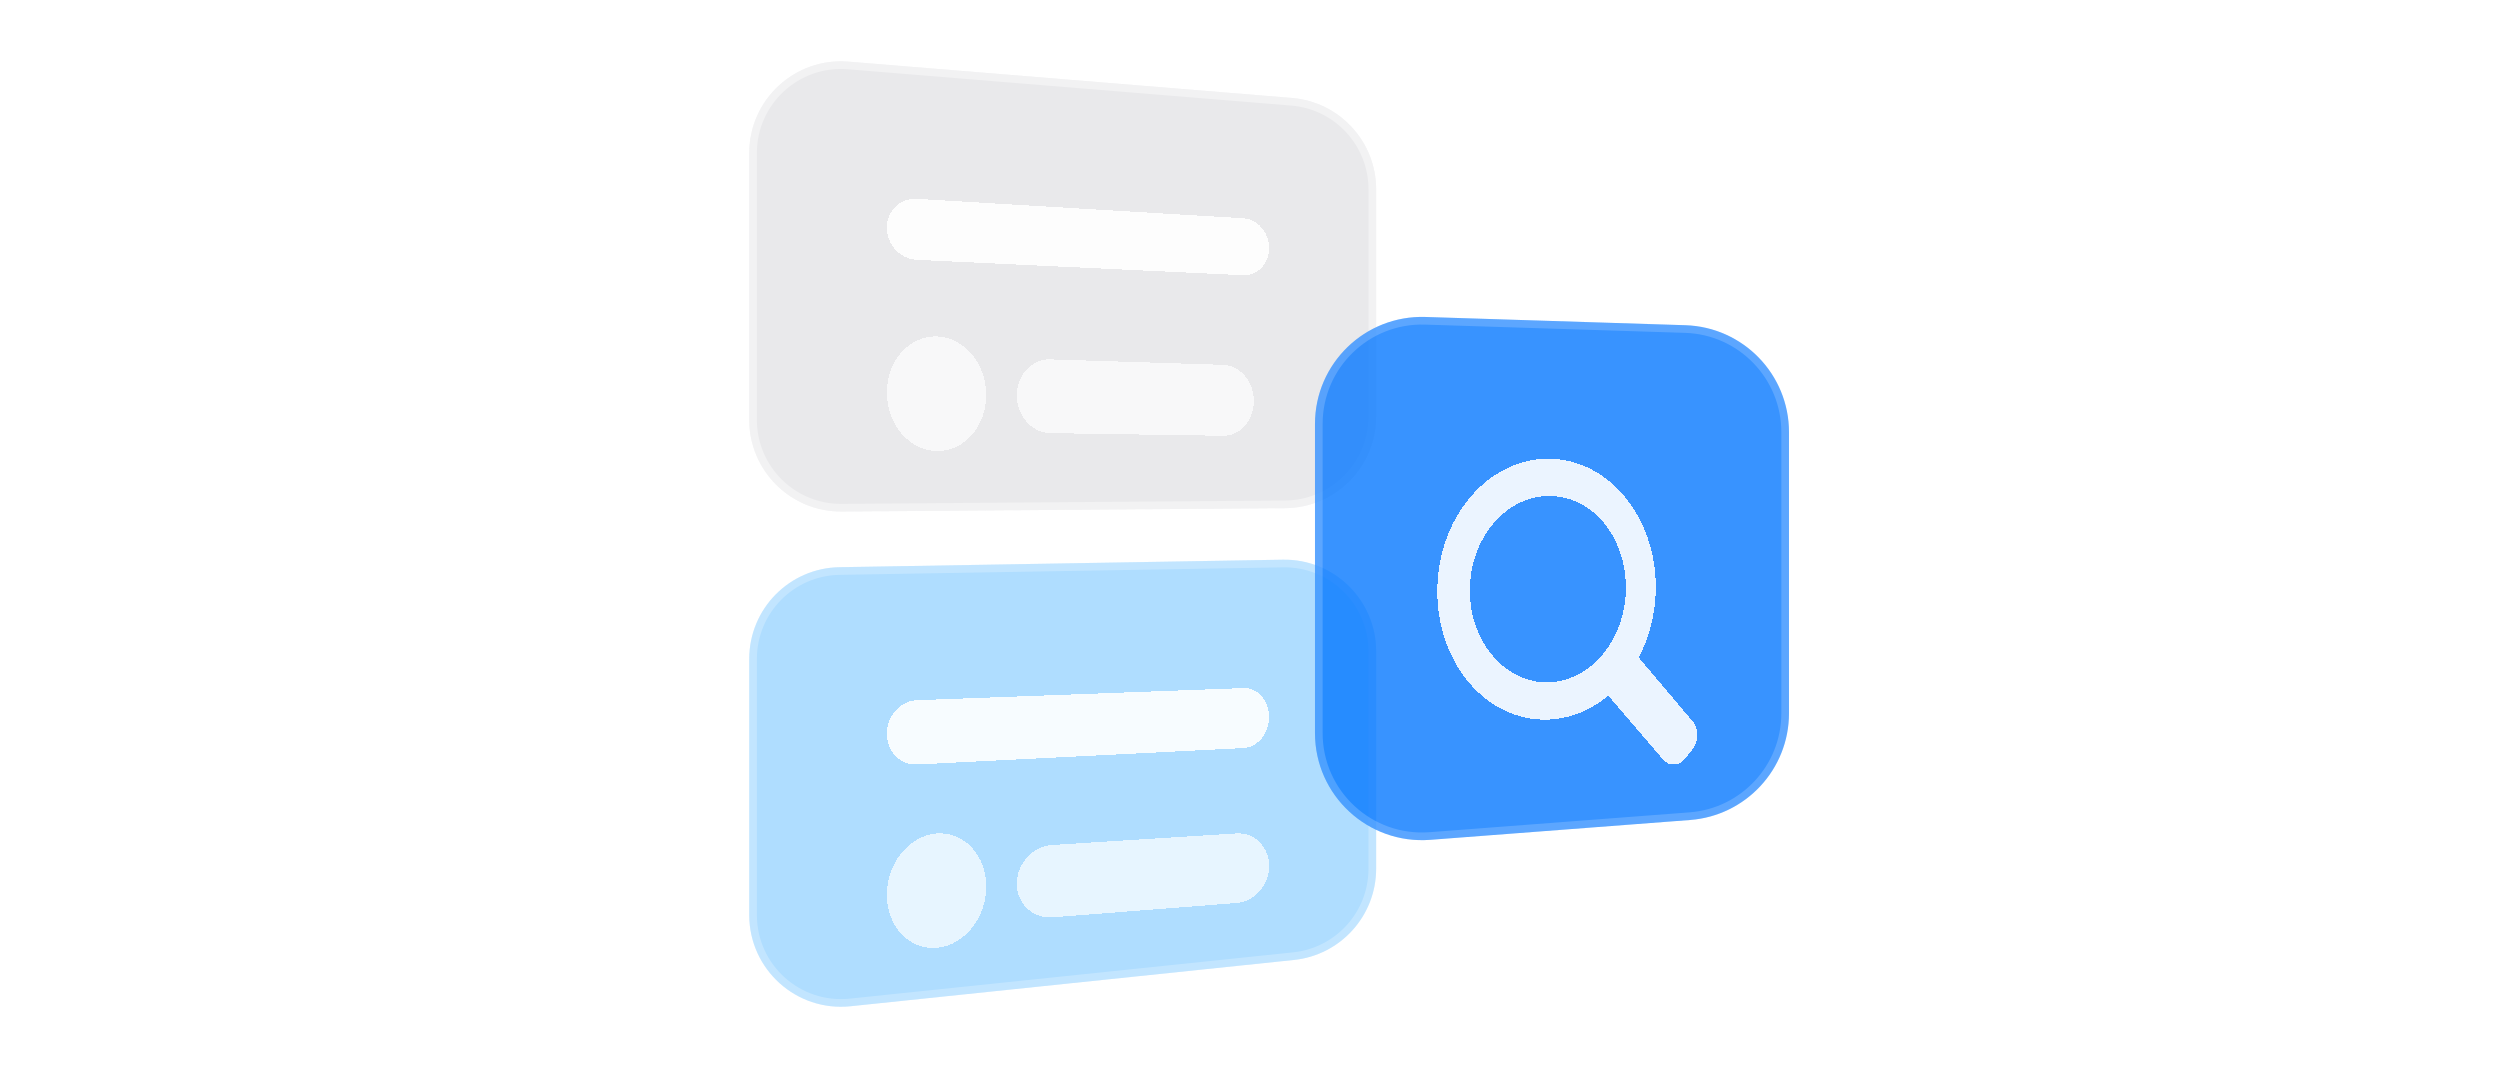 <svg width="327" height="140" viewBox="0 0 327 140" fill="none" xmlns="http://www.w3.org/2000/svg">
<path d="M98 20.023C98 13.009 103.989 7.491 110.98 8.063L168.98 12.814C175.206 13.324 180 18.527 180 24.774V54.468C180 61.06 174.683 66.418 168.091 66.468L110.091 66.908C103.428 66.959 98 61.572 98 54.909V20.023Z" fill="#DFE0E3" fill-opacity="0.68"/>
<path d="M98.5 20.023C98.5 13.302 104.24 8.013 110.939 8.562L168.939 13.313C174.906 13.802 179.5 18.787 179.5 24.774V54.468C179.5 60.785 174.404 65.92 168.087 65.968L110.087 66.408C103.702 66.457 98.5 61.294 98.5 54.909V20.023Z" stroke="white" stroke-opacity="0.4"/>
<path d="M98 86.189C98 79.64 103.249 74.301 109.797 74.19L167.797 73.207C174.503 73.093 180 78.498 180 85.205V113.628C180 119.773 175.358 124.925 169.246 125.563L111.246 131.617C104.164 132.357 98 126.802 98 119.682V86.189Z" fill="#9BD4FF" fill-opacity="0.8"/>
<path d="M98.5 86.189C98.5 79.913 103.531 74.796 109.805 74.69L167.805 73.707C174.232 73.598 179.5 78.778 179.5 85.205V113.628C179.5 119.517 175.051 124.454 169.194 125.066L111.194 131.12C104.407 131.828 98.5 126.506 98.5 119.682V86.189Z" stroke="white" stroke-opacity="0.24"/>
<path d="M172 55.452C172 47.545 178.542 41.208 186.444 41.459L220.444 42.538C227.999 42.778 234 48.972 234 56.531V93.295C234 100.613 228.363 106.697 221.066 107.254L187.066 109.85C178.937 110.47 172 104.042 172 95.89V55.452Z" fill="#0075FF" fill-opacity="0.78"/>
<path d="M172.5 55.452C172.5 47.828 178.809 41.716 186.428 41.958L220.428 43.038C227.714 43.269 233.5 49.242 233.5 56.531V93.295C233.5 100.352 228.064 106.218 221.028 106.755L187.028 109.351C179.19 109.95 172.5 103.751 172.5 95.89V55.452Z" stroke="white" stroke-opacity="0.18"/>
<g filter="url(#filter0_d_13242_49628)">
<path fill-rule="evenodd" clip-rule="evenodd" d="M210.36 86.99C208.164 88.831 205.51 89.975 202.636 90.115C194.643 90.5 188 82.992 188 73.337C188 63.681 194.643 55.919 202.636 56.001C210.417 56.079 216.576 63.596 216.576 72.792C216.576 76.162 215.757 79.323 214.343 81.998L221.385 90.334C222.205 91.305 222.205 92.944 221.385 93.999L220.495 95.147C219.673 96.212 218.329 96.29 217.5 95.323L210.36 86.99ZM212.664 72.867C212.664 79.482 208.217 85.019 202.639 85.244C197.061 85.468 192.258 80.105 192.258 73.258C192.258 66.412 196.95 60.866 202.639 60.876C208.328 60.885 212.664 66.255 212.664 72.867Z" fill="white" fill-opacity="0.9" shape-rendering="crispEdges"/>
</g>
<g filter="url(#filter1_d_13242_49628)">
<path d="M119.917 22.004L162.625 24.548C164.493 24.658 166 26.406 166 28.451C166 30.497 164.493 32.082 162.625 31.997L119.917 29.985C117.759 29.884 116 28.004 116 25.788C116 23.571 117.759 21.878 119.917 22.007V22.004Z" fill="white" fill-opacity="0.9" shape-rendering="crispEdges"/>
</g>
<g filter="url(#filter2_d_13242_49628)">
<path d="M119.917 87.586L162.625 86.002C164.493 85.934 166 87.624 166 89.779C166 91.934 164.493 93.757 162.625 93.85L119.917 95.995C117.759 96.105 116 94.299 116 91.963C116 89.628 117.759 87.67 119.917 87.589V87.586Z" fill="white" fill-opacity="0.9" shape-rendering="crispEdges"/>
</g>
<g filter="url(#filter3_d_13242_49628)">
<path d="M122.568 40.004C126.137 40.136 129 43.564 129 47.662C129 51.76 126.137 55.042 122.568 55C118.957 54.953 116 51.522 116 47.338C116 43.154 118.957 39.872 122.568 40.004Z" fill="white" fill-opacity="0.7" shape-rendering="crispEdges"/>
</g>
<g filter="url(#filter4_d_13242_49628)">
<path d="M122.568 105.014C126.137 104.767 129 107.884 129 111.974C129 116.063 126.137 119.646 122.568 119.975C118.957 120.311 116 117.204 116 113.025C116 108.85 118.957 105.261 122.568 105.01V105.014Z" fill="white" fill-opacity="0.7" shape-rendering="crispEdges"/>
</g>
<g filter="url(#filter5_d_13242_49628)">
<path d="M137.388 43.005L160 43.718C162.216 43.788 164 45.907 164 48.452C164 50.997 162.216 53.033 160 53L137.388 52.655C134.974 52.619 133 50.412 133 47.727C133 45.041 134.971 42.926 137.388 43.002V43.005Z" fill="white" fill-opacity="0.7" shape-rendering="crispEdges"/>
</g>
<g filter="url(#filter6_d_13242_49628)">
<path d="M137.671 106.518L161.742 105.008C164.101 104.861 166 106.766 166 109.262C166 111.759 164.101 113.929 161.742 114.114L137.671 115.986C135.101 116.186 133 114.213 133 111.579C133 108.945 135.098 106.679 137.671 106.518Z" fill="white" fill-opacity="0.7" shape-rendering="crispEdges"/>
</g>
<defs>
<filter id="filter0_d_13242_49628" x="178" y="50" width="54" height="60" filterUnits="userSpaceOnUse" color-interpolation-filters="sRGB">
<feFlood flood-opacity="0" result="BackgroundImageFix"/>
<feColorMatrix in="SourceAlpha" type="matrix" values="0 0 0 0 0 0 0 0 0 0 0 0 0 0 0 0 0 0 127 0" result="hardAlpha"/>
<feOffset dy="4"/>
<feGaussianBlur stdDeviation="5"/>
<feComposite in2="hardAlpha" operator="out"/>
<feColorMatrix type="matrix" values="0 0 0 0 0 0 0 0 0 0 0 0 0 0 0 0 0 0 0.05 0"/>
<feBlend mode="normal" in2="BackgroundImageFix" result="effect1_dropShadow_13242_49628"/>
<feBlend mode="normal" in="SourceGraphic" in2="effect1_dropShadow_13242_49628" result="shape"/>
</filter>
<filter id="filter1_d_13242_49628" x="106" y="16" width="70" height="30" filterUnits="userSpaceOnUse" color-interpolation-filters="sRGB">
<feFlood flood-opacity="0" result="BackgroundImageFix"/>
<feColorMatrix in="SourceAlpha" type="matrix" values="0 0 0 0 0 0 0 0 0 0 0 0 0 0 0 0 0 0 127 0" result="hardAlpha"/>
<feOffset dy="4"/>
<feGaussianBlur stdDeviation="5"/>
<feComposite in2="hardAlpha" operator="out"/>
<feColorMatrix type="matrix" values="0 0 0 0 0 0 0 0 0 0 0 0 0 0 0 0 0 0 0.05 0"/>
<feBlend mode="normal" in2="BackgroundImageFix" result="effect1_dropShadow_13242_49628"/>
<feBlend mode="normal" in="SourceGraphic" in2="effect1_dropShadow_13242_49628" result="shape"/>
</filter>
<filter id="filter2_d_13242_49628" x="106" y="80" width="70" height="30" filterUnits="userSpaceOnUse" color-interpolation-filters="sRGB">
<feFlood flood-opacity="0" result="BackgroundImageFix"/>
<feColorMatrix in="SourceAlpha" type="matrix" values="0 0 0 0 0 0 0 0 0 0 0 0 0 0 0 0 0 0 127 0" result="hardAlpha"/>
<feOffset dy="4"/>
<feGaussianBlur stdDeviation="5"/>
<feComposite in2="hardAlpha" operator="out"/>
<feColorMatrix type="matrix" values="0 0 0 0 0 0 0 0 0 0 0 0 0 0 0 0 0 0 0.05 0"/>
<feBlend mode="normal" in2="BackgroundImageFix" result="effect1_dropShadow_13242_49628"/>
<feBlend mode="normal" in="SourceGraphic" in2="effect1_dropShadow_13242_49628" result="shape"/>
</filter>
<filter id="filter3_d_13242_49628" x="106" y="34" width="33" height="35" filterUnits="userSpaceOnUse" color-interpolation-filters="sRGB">
<feFlood flood-opacity="0" result="BackgroundImageFix"/>
<feColorMatrix in="SourceAlpha" type="matrix" values="0 0 0 0 0 0 0 0 0 0 0 0 0 0 0 0 0 0 127 0" result="hardAlpha"/>
<feOffset dy="4"/>
<feGaussianBlur stdDeviation="5"/>
<feComposite in2="hardAlpha" operator="out"/>
<feColorMatrix type="matrix" values="0 0 0 0 0 0 0 0 0 0 0 0 0 0 0 0 0 0 0.05 0"/>
<feBlend mode="normal" in2="BackgroundImageFix" result="effect1_dropShadow_13242_49628"/>
<feBlend mode="normal" in="SourceGraphic" in2="effect1_dropShadow_13242_49628" result="shape"/>
</filter>
<filter id="filter4_d_13242_49628" x="106" y="99" width="33" height="35" filterUnits="userSpaceOnUse" color-interpolation-filters="sRGB">
<feFlood flood-opacity="0" result="BackgroundImageFix"/>
<feColorMatrix in="SourceAlpha" type="matrix" values="0 0 0 0 0 0 0 0 0 0 0 0 0 0 0 0 0 0 127 0" result="hardAlpha"/>
<feOffset dy="4"/>
<feGaussianBlur stdDeviation="5"/>
<feComposite in2="hardAlpha" operator="out"/>
<feColorMatrix type="matrix" values="0 0 0 0 0 0 0 0 0 0 0 0 0 0 0 0 0 0 0.05 0"/>
<feBlend mode="normal" in2="BackgroundImageFix" result="effect1_dropShadow_13242_49628"/>
<feBlend mode="normal" in="SourceGraphic" in2="effect1_dropShadow_13242_49628" result="shape"/>
</filter>
<filter id="filter5_d_13242_49628" x="123" y="37" width="51" height="30" filterUnits="userSpaceOnUse" color-interpolation-filters="sRGB">
<feFlood flood-opacity="0" result="BackgroundImageFix"/>
<feColorMatrix in="SourceAlpha" type="matrix" values="0 0 0 0 0 0 0 0 0 0 0 0 0 0 0 0 0 0 127 0" result="hardAlpha"/>
<feOffset dy="4"/>
<feGaussianBlur stdDeviation="5"/>
<feComposite in2="hardAlpha" operator="out"/>
<feColorMatrix type="matrix" values="0 0 0 0 0 0 0 0 0 0 0 0 0 0 0 0 0 0 0.05 0"/>
<feBlend mode="normal" in2="BackgroundImageFix" result="effect1_dropShadow_13242_49628"/>
<feBlend mode="normal" in="SourceGraphic" in2="effect1_dropShadow_13242_49628" result="shape"/>
</filter>
<filter id="filter6_d_13242_49628" x="123" y="99" width="53" height="31" filterUnits="userSpaceOnUse" color-interpolation-filters="sRGB">
<feFlood flood-opacity="0" result="BackgroundImageFix"/>
<feColorMatrix in="SourceAlpha" type="matrix" values="0 0 0 0 0 0 0 0 0 0 0 0 0 0 0 0 0 0 127 0" result="hardAlpha"/>
<feOffset dy="4"/>
<feGaussianBlur stdDeviation="5"/>
<feComposite in2="hardAlpha" operator="out"/>
<feColorMatrix type="matrix" values="0 0 0 0 0 0 0 0 0 0 0 0 0 0 0 0 0 0 0.05 0"/>
<feBlend mode="normal" in2="BackgroundImageFix" result="effect1_dropShadow_13242_49628"/>
<feBlend mode="normal" in="SourceGraphic" in2="effect1_dropShadow_13242_49628" result="shape"/>
</filter>
</defs>
</svg>
